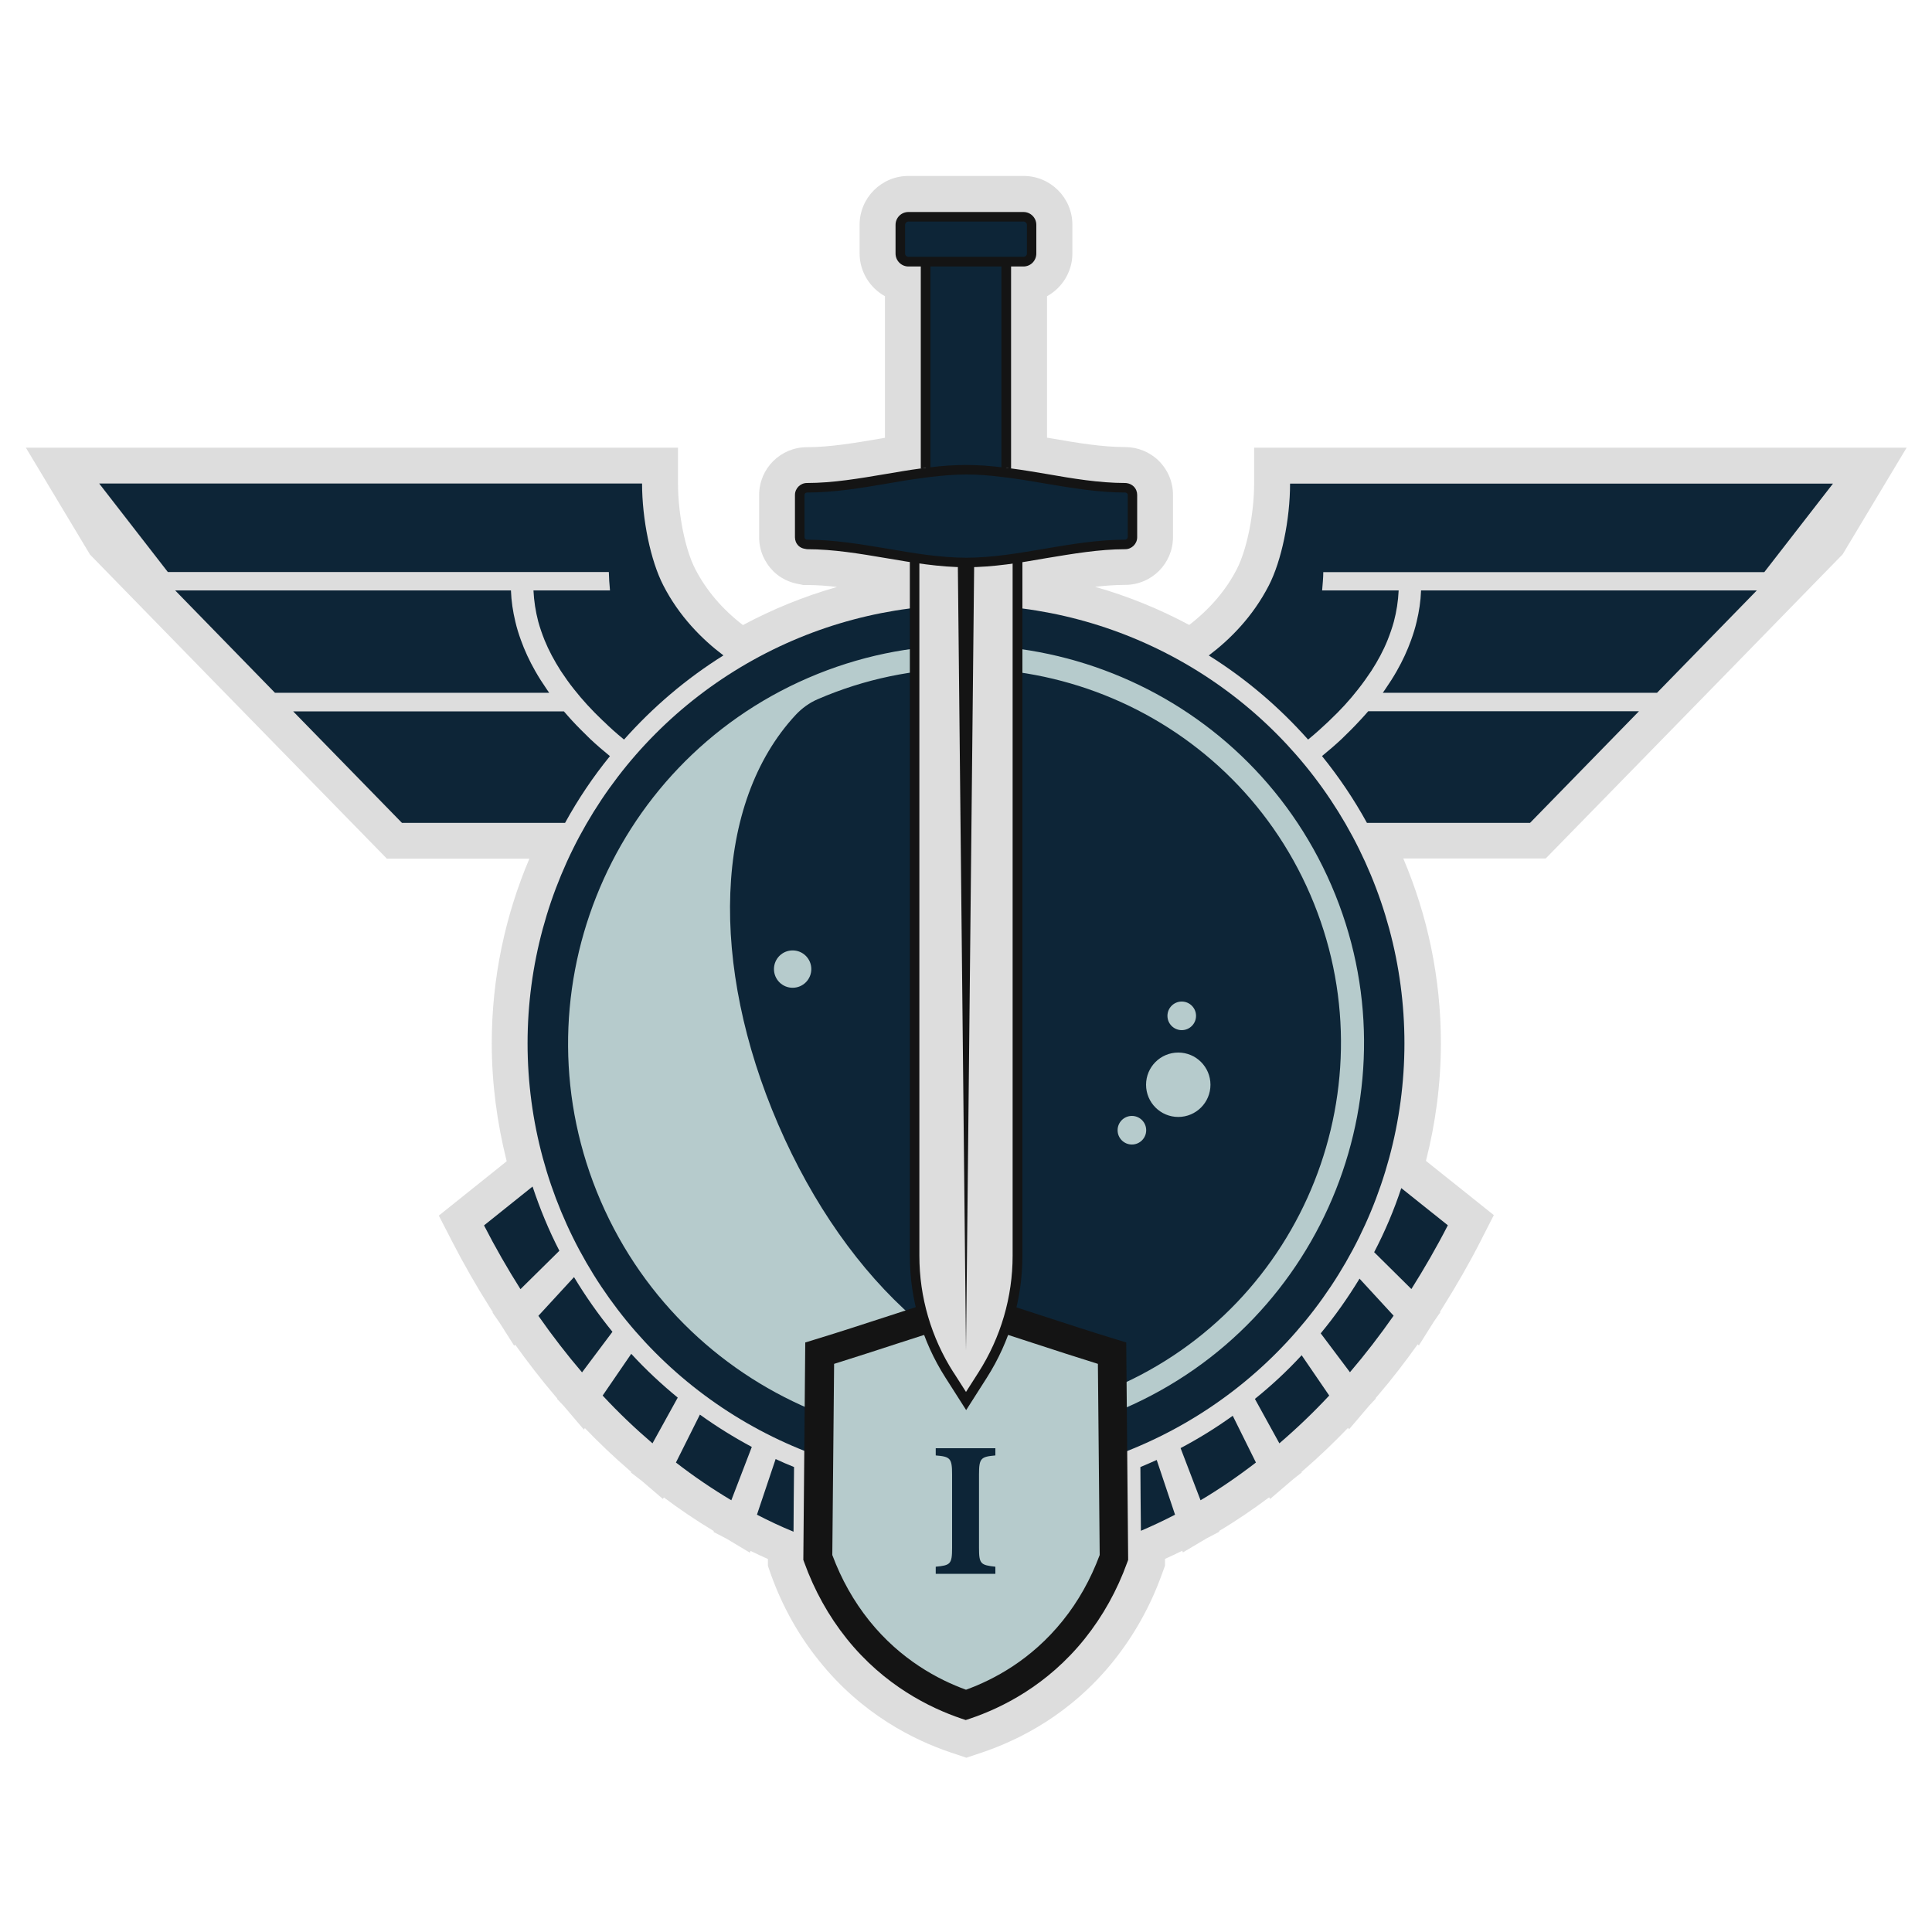<?xml version="1.0" encoding="UTF-8"?><svg id="a" xmlns="http://www.w3.org/2000/svg" width="150" height="150" viewBox="0 0 150 150"><path d="M147.99,34.76h-50.62v2.78c0,2.34-.56,5.13-1.34,6.64-.84,1.64-2.09,3.1-3.7,4.34-2.3-1.23-4.74-2.23-7.31-2.96,.8-.09,1.58-.15,2.34-.15,2.05,0,3.71-1.66,3.71-3.71v-3.28c0-.99-.38-1.92-1.12-2.66-.69-.67-1.63-1.05-2.59-1.05-1.81,0-3.75-.33-5.65-.66,0,0-.4-.07-.42-.07v-10.98c1.17-.65,1.97-1.89,1.97-3.33v-2.22c0-2.09-1.7-3.79-3.79-3.79h-8.94c-2.09,0-3.79,1.7-3.79,3.79v2.22c0,1.43,.8,2.68,1.97,3.33v10.99s-.4,.07-.4,.07c-1.89,.32-3.85,.66-5.66,.66-2.05,0-3.71,1.66-3.71,3.71v3.28c0,1,.39,1.93,1.12,2.66,.81,.78,1.71,.94,2.08,1l.22,.05h.3c.75,0,1.54,.06,2.33,.15-2.57,.73-5.01,1.73-7.31,2.96-1.61-1.24-2.85-2.7-3.7-4.35-.78-1.5-1.34-4.29-1.34-6.64v-2.78H2.01l4.98,8.3,9.16,9.39h0l13.89,14.22h11.06c-1.88,4.43-2.92,9.28-2.92,14.33,0,3.15,.42,6.21,1.16,9.16l-5.27,4.22,1.04,2.02c.91,1.77,1.91,3.51,2.96,5.17l.2,.31-.03,.03,.55,.79,1.13,1.78,.08-.08c.97,1.35,1.99,2.68,3.07,3.95l.2,.23-.02,.03,.52,.55,1.56,1.83,.08-.11c1.08,1.12,2.23,2.22,3.45,3.27l.15,.13-.02,.05,.82,.63,1.66,1.42,.07-.12c1.23,.92,2.51,1.79,3.83,2.58l.05,.03-.02,.07,1.02,.53,1.8,1.08,.05-.14c.45,.22,.9,.43,1.35,.63v.53l.23,.66c.89,2.48,2.15,4.74,3.75,6.72,3.33,4.16,7.37,6.15,10.18,7.1l1.25,.42,1.25-.42c2.81-.95,6.85-2.94,10.18-7.1,1.59-1.99,2.86-4.25,3.75-6.73l.24-.66v-.53c.45-.2,.9-.41,1.34-.63l.05,.13,1.82-1.08,1.01-.53-.02-.06,.04-.02c1.33-.79,2.61-1.67,3.85-2.59l.07,.13,1.81-1.55,.65-.51-.02-.04,.16-.14c1.22-1.05,2.37-2.16,3.45-3.28l.08,.11,1.56-1.83,.52-.56-.02-.03,.2-.23c1.08-1.26,2.1-2.59,3.07-3.95l.09,.09,1.17-1.86,.5-.72-.03-.03,.2-.32c1.08-1.72,2.08-3.46,2.95-5.17l1.03-2.02-5.27-4.21c.75-2.94,1.16-6,1.16-9.15,0-5.06-1.04-9.91-2.92-14.33h11.06l13.89-14.22h0l9.16-9.39,4.98-8.3Z" fill="#ddd"/><g><path d="M108.8,92.23c-.57,1.73-1.28,3.4-2.11,4.99l2.89,2.86c1-1.59,1.96-3.25,2.83-4.95l-3.62-2.89Zm-67.45-.11l-3.77,3.02c.87,1.7,1.83,3.37,2.83,4.95l3.02-2.98c-.82-1.59-1.51-3.26-2.08-4.98Zm64.2,7.16c-.9,1.48-1.9,2.9-3.01,4.24l2.27,3.02c1.18-1.38,2.32-2.86,3.39-4.39l-2.65-2.88Zm-60.99-.12l-2.76,3c1.07,1.53,2.21,3.01,3.39,4.39l2.36-3.15c-1.09-1.34-2.09-2.76-2.98-4.24Zm56.5,6.06c-1.12,1.22-2.34,2.35-3.63,3.39l1.9,3.45c1.33-1.14,2.63-2.38,3.87-3.71l-2.14-3.13Zm-52.05-.11l-2.22,3.24c1.23,1.33,2.54,2.57,3.87,3.71l1.96-3.55c-1.28-1.05-2.49-2.18-3.61-3.4Zm46.7,4.81c-1.29,.93-2.63,1.76-4.05,2.51l1.55,4.05c1.47-.87,2.91-1.86,4.3-2.93l-1.8-3.63Zm-41.37-.09l-1.86,3.72c1.39,1.08,2.84,2.06,4.3,2.93l1.59-4.14c-1.4-.75-2.75-1.59-4.03-2.51Zm35.47,3.52c-.42,.19-.84,.37-1.27,.55,0,1.64,.03,3.29,.04,4.95,.89-.38,1.78-.8,2.65-1.25l-1.42-4.24Zm-29.59-.07l-1.45,4.32c.93,.48,1.88,.93,2.84,1.32,0-1.68,.03-3.35,.04-5.02-.48-.19-.96-.4-1.43-.62Z" fill="#0d2537"/><g><g><path d="M47.36,58.7c-1.31,1.61-2.48,3.35-3.49,5.19h-12.66l-8.45-8.66h21.02c.19,.23,.41,.46,.62,.7,.45,.49,.93,.96,1.43,1.45,.48,.45,.99,.89,1.53,1.33Z" fill="#0d2537"/><path d="M39.67,45.84v.02c.03,.81,.15,1.61,.34,2.4,.11,.48,.26,.96,.43,1.43,.29,.81,.66,1.61,1.11,2.4,.27,.48,.58,.96,.91,1.44,.06,.09,.12,.17,.18,.26H21.35l-7.75-7.95h26.07Z" fill="#0d2537"/><path d="M56.16,50.89c-2.88,1.8-5.47,4.01-7.71,6.53-.02-.02-.04-.03-.06-.05-.54-.44-1.04-.89-1.51-1.35l-.1-.09c-.84-.8-1.57-1.6-2.2-2.4-.38-.47-.72-.96-1.04-1.44-.51-.8-.94-1.6-1.26-2.39-.19-.48-.36-.96-.49-1.44-.21-.8-.33-1.6-.37-2.39v-.03h5.94c-.05-.5-.08-.98-.09-1.43H13.03l-5.33-6.87H49.85c0,2.78,.66,5.99,1.65,7.91,1.23,2.4,3,4.18,4.66,5.43Z" fill="#0d2537"/></g><g><path d="M127.24,55.23l-8.45,8.66h-12.66c-1.01-1.84-2.18-3.57-3.49-5.19,.54-.44,1.05-.88,1.53-1.33,.5-.48,.98-.96,1.43-1.45,.21-.23,.43-.46,.63-.7h21.01Z" fill="#0d2537"/><path d="M110.33,45.84v.02c-.03,.81-.15,1.61-.34,2.4-.11,.48-.26,.96-.43,1.43-.29,.81-.66,1.61-1.11,2.4-.27,.48-.58,.96-.91,1.44-.06,.09-.12,.17-.18,.26h21.29l7.75-7.95h-26.07Z" fill="#0d2537"/><path d="M102.74,44.41c0,.45-.05,.93-.09,1.43h5.94v.03c-.04,.8-.16,1.6-.37,2.39-.13,.48-.3,.96-.49,1.44-.32,.8-.75,1.6-1.26,2.39-.32,.48-.66,.96-1.04,1.44-.63,.81-1.36,1.61-2.2,2.4l-.09,.09c-.48,.45-.98,.91-1.52,1.35-.02,.02-.04,.03-.06,.05-2.24-2.52-4.83-4.73-7.71-6.53,1.66-1.25,3.42-3.02,4.66-5.43,.99-1.92,1.65-5.13,1.65-7.91h42.15l-5.33,6.87h-34.23Z" fill="#0d2537"/></g></g><circle cx="75" cy="81" r="34.04" fill="#0d2537"/></g><path d="M74.95,93.82s.07-.05,.11-.08h-.11v.08Z" fill="#252525"/><g><path d="M62.75,52.63c-15.64,6.76-22.87,24.98-16.11,40.62,6.76,15.64,24.98,22.87,40.62,16.11s22.87-24.98,16.11-40.62c-6.76-15.64-24.98-22.87-40.62-16.11Zm23.79,55.08h0c-.64,.28-1.34,.41-2.04,.41-9.36-.06-18.73-8.43-24.08-20.82-5.35-12.39-5.02-24.94,1.36-31.8,.48-.51,1.05-.93,1.7-1.21h0c14.73-6.37,31.89,.44,38.25,15.17,6.36,14.73-.45,31.89-15.18,38.25Z" fill="#b6cbcc"/><g><circle cx="61.54" cy="75.24" r="1.45" fill="#b6cbcc"/><circle cx="91.48" cy="84.22" r="2.5" fill="#b6cbcc"/><circle cx="91.75" cy="78.87" r="1.11" fill="#b6cbcc"/><circle cx="87.88" cy="87.75" r="1.11" fill="#b6cbcc"/></g></g><path d="M86.5,120.93c-.54,1.51-1.48,3.57-3.12,5.61-3,3.75-6.63,5.25-8.38,5.84-1.75-.59-5.38-2.1-8.38-5.84-1.64-2.04-2.57-4.09-3.12-5.61,.05-5.29,.1-10.57,.15-15.86,3.94-1.21,7.42-2.42,11.35-3.63,3.94,1.21,7.42,2.42,11.35,3.63,.05,5.29,.1,10.57,.15,15.86Z" fill="#b6cbcc"/><path d="M75,133.55l-.36-.12c-2.45-.83-5.99-2.57-8.9-6.2-1.4-1.75-2.51-3.74-3.3-5.93l-.07-.19,.15-16.88,.78-.24c1.97-.6,3.82-1.21,5.67-1.81,1.86-.61,3.71-1.21,5.68-1.82l.33-.1,.33,.1c1.97,.61,3.83,1.21,5.68,1.82,1.85,.6,3.7,1.21,5.67,1.81l.78,.24,.15,16.88-.07,.19c-.79,2.19-1.9,4.18-3.3,5.93-2.91,3.63-6.44,5.37-8.9,6.2l-.36,.12Zm-10.38-12.82c.7,1.88,1.66,3.59,2.87,5.1,2.43,3.03,5.36,4.58,7.51,5.36,2.15-.78,5.07-2.32,7.51-5.36,1.21-1.5,2.17-3.22,2.87-5.1l-.14-14.84c-1.69-.53-3.31-1.05-4.92-1.58-1.74-.57-3.48-1.14-5.32-1.7-1.84,.57-3.58,1.14-5.32,1.7-1.62,.53-3.23,1.05-4.92,1.58l-.14,14.84Z" fill="#141414"/><path d="M72.65,122.19v-.55c1.14-.11,1.27-.2,1.27-1.46v-5.71c0-1.26-.15-1.38-1.27-1.47v-.56h4.63v.56c-1.12,.1-1.27,.21-1.27,1.47v5.71c0,1.25,.13,1.33,1.27,1.46v.55h-4.63Z" fill="#0d2537"/><path d="M73.71,106.76l1.29,2.01,1.29-2.01c1.77-2.76,2.71-5.98,2.71-9.26V37.62h-7.99v59.88c0,3.28,.94,6.49,2.71,9.26Z" fill="#ddd"/><path d="M75,109.46l-1.6-2.51c-1.81-2.83-2.76-6.1-2.76-9.46V37.25h8.74v60.25c0,3.36-.96,6.63-2.76,9.46l-1.6,2.51Zm-.97-2.91l.97,1.52,.97-1.52c1.73-2.71,2.65-5.84,2.65-9.06V37.99h-7.24v59.51c0,3.22,.92,6.35,2.65,9.06h0Z" fill="#141414"/><polygon points="74.35 42.28 75 38.17 75.65 42.28 75 104.85 74.35 42.28" fill="#141414"/><path d="M87.75,38.03c-.16-.16-.36-.16-.39-.16-3.08,0-6.15-.78-9.23-1.17V20.31h1.34c.35,0,.63-.28,.63-.63v-2.22c0-.35-.28-.63-.63-.63h-8.94c-.35,0-.63,.28-.63,.63v2.22c0,.35,.28,.63,.63,.63h1.34v16.39c-3.08,.39-6.15,1.17-9.23,1.17-.31,0-.56,.25-.56,.56v3.28c0,.15,.06,.29,.16,.39,.16,.16,.36,.16,.39,.16,4.13,0,8.26,1.39,12.39,1.39s8.22-1.39,12.33-1.39c.31,0,.56-.25,.56-.56v-3.28c0-.15-.06-.29-.16-.39Z" fill="#0d2537"/><path d="M88.02,37.77c-.25-.24-.55-.27-.66-.27-2.02,0-4.1-.35-6.1-.7-.9-.15-1.82-.31-2.75-.43-.25-.04-.5-.07-.75-.09-.91-.11-1.82-.18-2.73-.18s-1.86,.06-2.78,.18c-.25,.03-.5,.06-.75,.09-.92,.12-1.83,.28-2.72,.43-2.01,.34-4.1,.7-6.13,.7-.51,0-.93,.42-.93,.93v3.28c0,.25,.09,.48,.27,.66,.25,.24,.54,.24,.67,.27,2.03,0,4.11,.35,6.12,.69,2.04,.35,4.16,.71,6.25,.71s4.19-.35,6.23-.71c2-.33,4.08-.69,6.1-.69,.51,0,.93-.42,.93-.93v-3.28c0-.25-.09-.48-.27-.66Zm-.47,3.94c0,.1-.08,.18-.19,.19-2.09,0-4.19,.35-6.23,.7-2,.34-4.08,.7-6.1,.7s-4.11-.35-6.12-.7c-2.05-.34-4.17-.7-6.25-.7,0,0-.06,.02-.14-.06-.02-.03-.06-.06-.06-.13v-3.28c0-.1,.08-.19,.19-.19,2.1,0,4.21-.35,6.25-.7,.85-.15,1.73-.3,2.6-.41,.25-.04,.5-.07,.75-.1,.93-.11,1.86-.19,2.78-.19s1.82,.07,2.73,.19c.25,.02,.5,.06,.75,.09,.88,.12,1.76,.27,2.63,.42,2.03,.34,4.14,.7,6.23,.7,0,0,.07,0,.13,.06,.03,.03,.06,.06,.06,.13v3.28Z" fill="#141414"/><path d="M79.47,16.46h-8.94c-.56,0-1,.45-1,1v2.22c0,.56,.45,1.01,1,1.01h.96v15.69c.25-.04,.5-.06,.75-.09v-15.6h5.51v15.6c.25,.02,.5,.06,.75,.09v-15.69h.96c.56,0,1-.45,1-1.01v-2.22c0-.56-.45-1-1-1Zm.26,3.22c0,.15-.12,.26-.26,.26h-8.94c-.14,0-.26-.11-.26-.26v-2.22c0-.14,.12-.26,.26-.26h8.94c.14,0,.26,.12,.26,.26v2.22Z" fill="#141414"/></svg>
